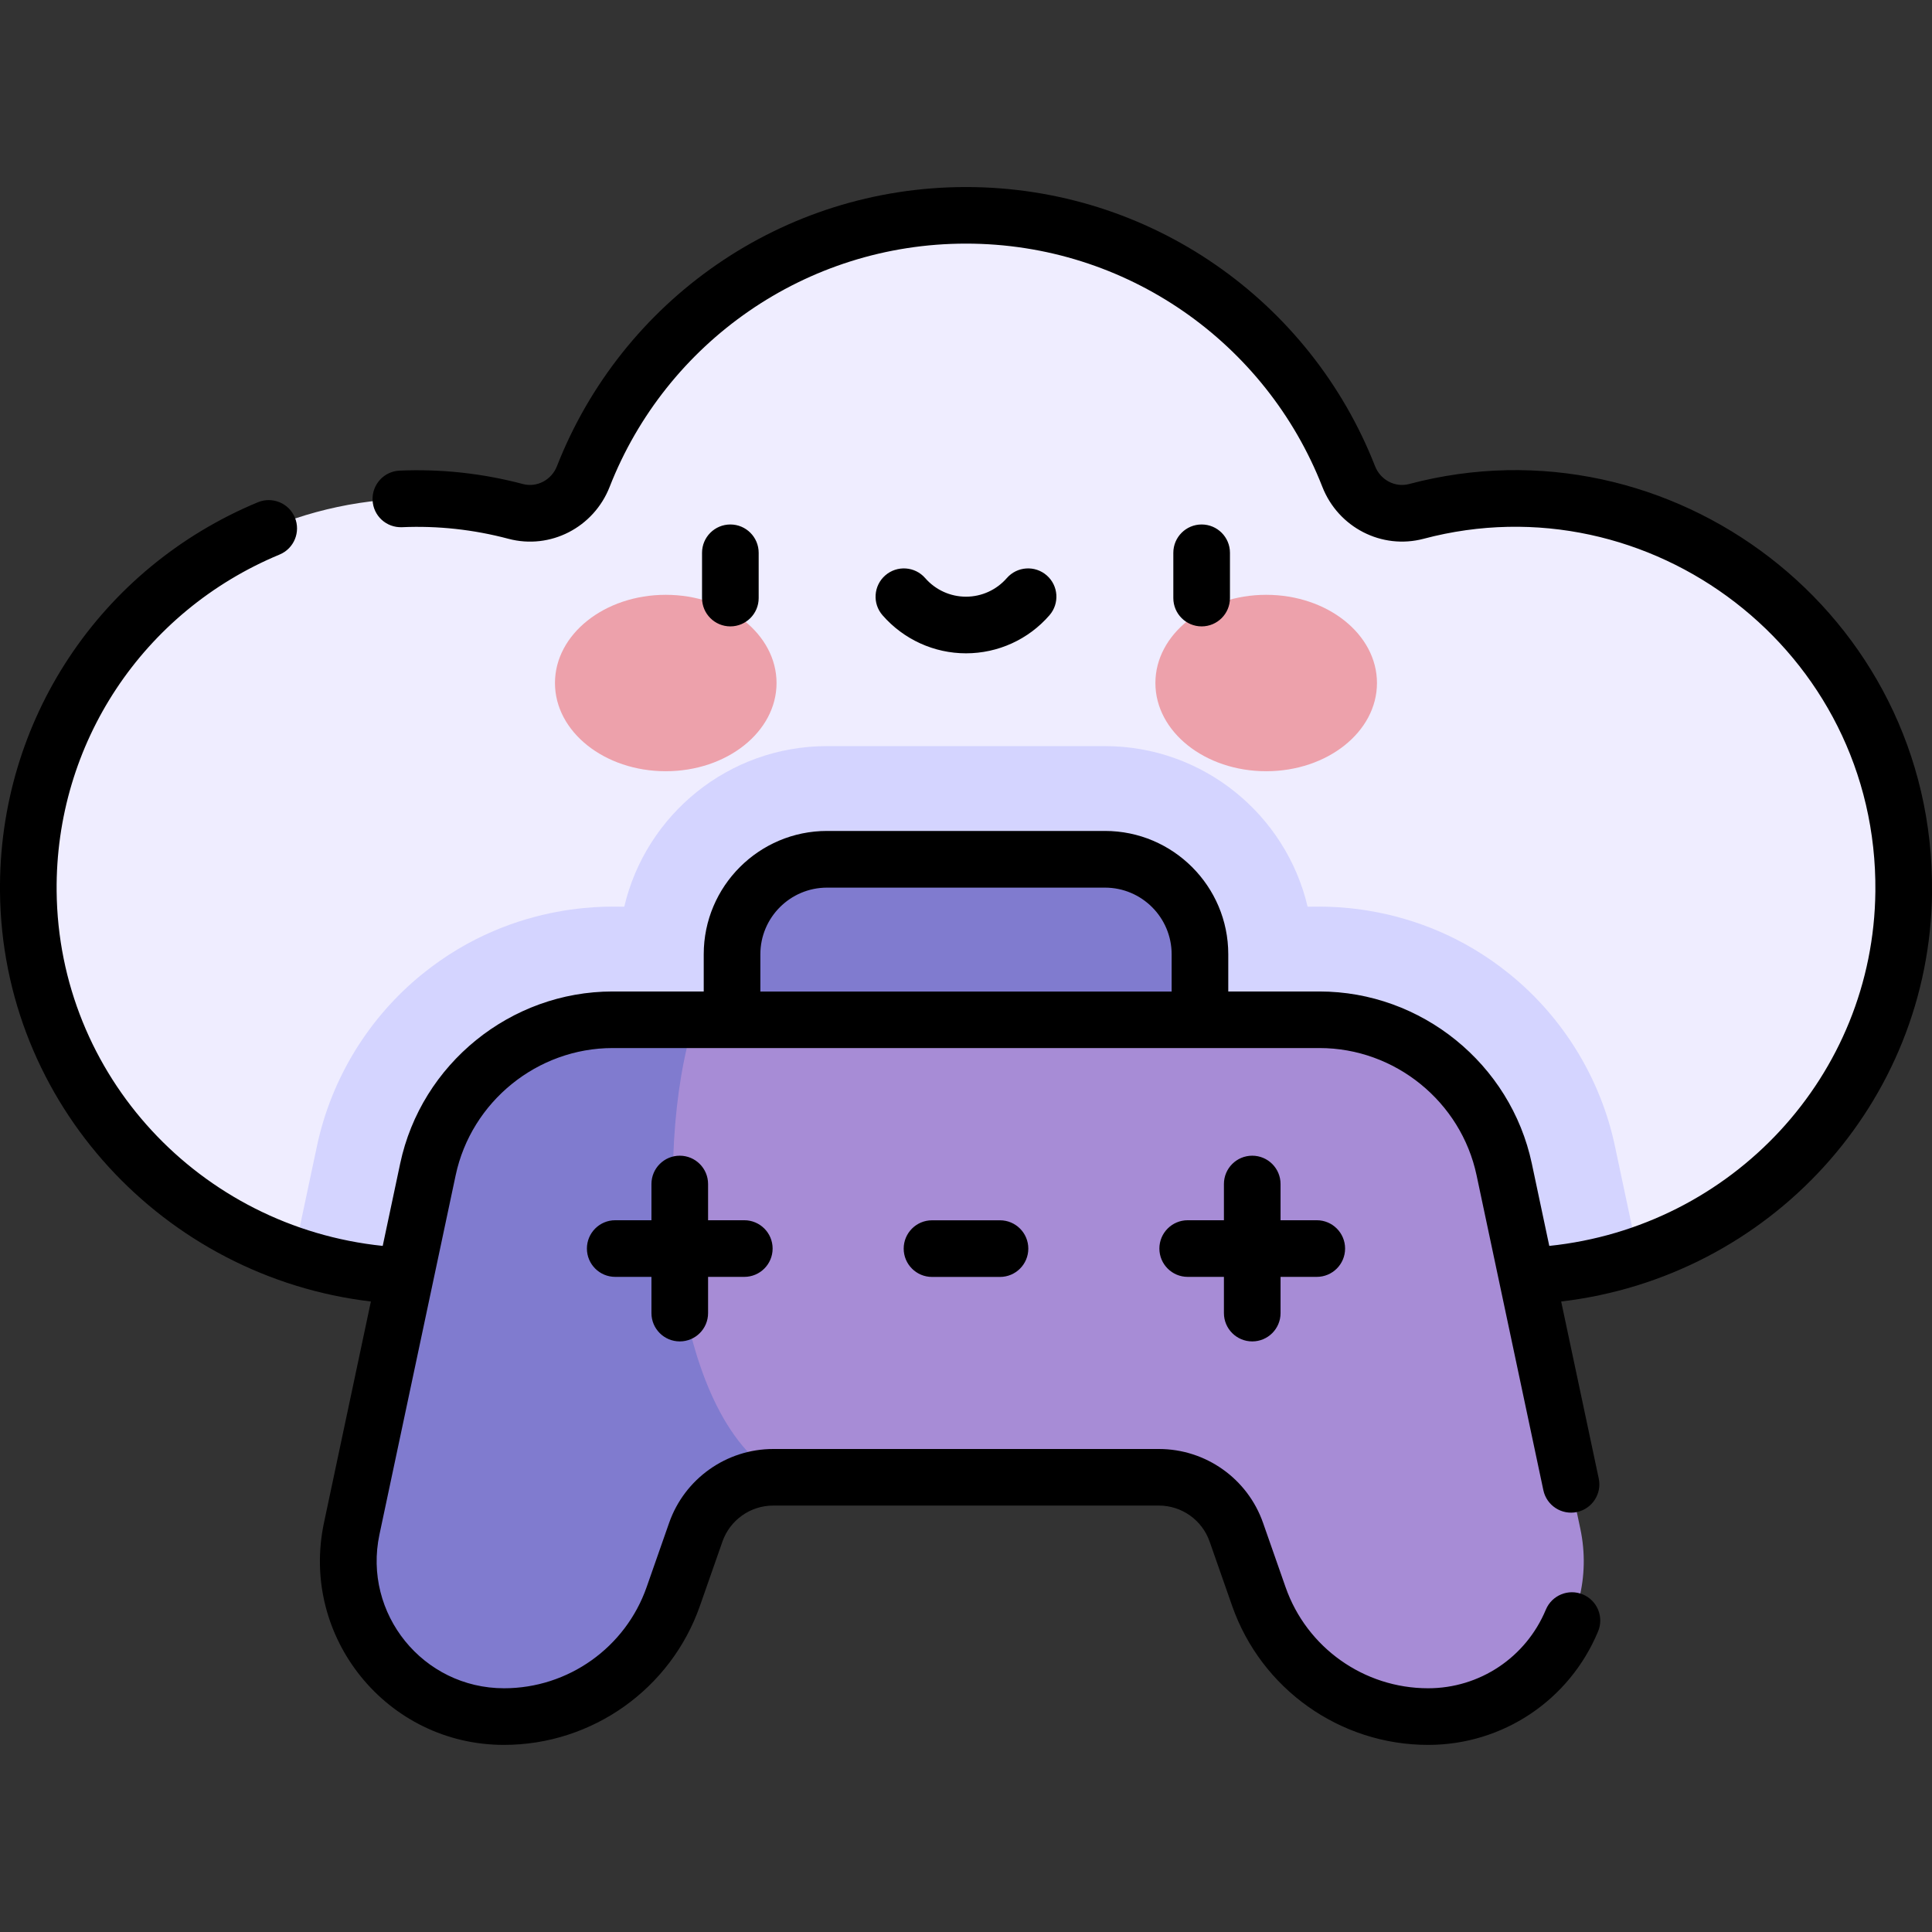<!-- Generated by IcoMoon.io -->
<svg version="1.1" xmlns="http://www.w3.org/2000/svg" width="32" height="32" viewBox="0 0 32 32">
<rect x="0" y="0" width="32" height="32" fill="#333333" stroke="none"/>
<title>online-game</title>
<path fill="#efedff" d="M25.024 21.139c3.54 0 6.471-2.829 6.507-6.368 0.044-4.345-4.080-7.359-8.072-6.3-0.466 0.124-0.945-0.13-1.121-0.578-0.991-2.532-3.455-4.326-6.339-4.326s-5.348 1.793-6.339 4.326c-0.176 0.449-0.655 0.702-1.121 0.578-3.988-1.058-8.113 1.949-8.072 6.295 0.034 3.542 2.965 6.373 6.507 6.373z"></path>
<path fill="#d4d4ff" d="M6.976 21.139h18.048c0.736 0 1.445-0.123 2.108-0.348l-0.384-1.809c-0.237-1.118-0.857-2.13-1.745-2.849-1.57-1.272-3.252-1.101-3.345-1.116-0.358-1.522-1.727-2.659-3.357-2.659h-4.604c-1.63 0-2.999 1.136-3.357 2.659-0.093 0.015-1.775-0.156-3.345 1.116-0.888 0.719-1.508 1.731-1.745 2.849l-0.384 1.809c0.663 0.226 1.372 0.348 2.108 0.348z"></path>
<path fill="#807bcf" d="M18.302 14.233h-4.604c-0.869 0-1.573 0.704-1.573 1.573v2.438h7.75v-2.438c0-0.869-0.704-1.573-1.573-1.573z"></path>
<path fill="#a78cd6" d="M23.653 28.433c1.639 0 2.862-1.51 2.522-3.113l-1.262-5.949c-0.306-1.445-1.582-2.479-3.060-2.479h-11.708c-1.477 0-2.753 1.034-3.060 2.479l-1.262 5.949c-0.34 1.604 0.883 3.113 2.522 3.113 1.262 0 2.387-0.798 2.804-1.989l0.373-1.065c0.191-0.545 0.705-0.91 1.282-0.91h6.389c0.577 0 1.091 0.365 1.282 0.91l0.373 1.065c0.417 1.191 1.542 1.989 2.804 1.989z"></path>
<path fill="#807bcf" d="M10.146 16.891c-1.477 0-2.753 1.034-3.060 2.479l-1.262 5.949c-0.34 1.604 0.883 3.113 2.522 3.113 1.262 0 2.387-0.798 2.804-1.989l0.373-1.065c0.191-0.545 0.705-0.91 1.282-0.91h0.114c-1.834-0.982-2.131-5.339-1.416-7.578z"></path>
<path fill="#eda1ab" d="M12.862 11.313c0 0.807-0.821 1.461-1.835 1.461s-1.835-0.654-1.835-1.461c0-0.807 0.821-1.461 1.835-1.461s1.835 0.654 1.835 1.461z"></path>
<path fill="#eda1ab" d="M22.807 11.313c0 0.807-0.821 1.461-1.835 1.461s-1.835-0.654-1.835-1.461c0-0.807 0.821-1.461 1.835-1.461s1.835 0.654 1.835 1.461z"></path>
<path fill="#000" d="M20.741 22.218c0.259 0 0.469-0.21 0.469-0.469v-0.6h0.6c0.259 0 0.469-0.21 0.469-0.469s-0.21-0.469-0.469-0.469h-0.6v-0.6c0-0.259-0.21-0.469-0.469-0.469s-0.469 0.21-0.469 0.469v0.6h-0.6c-0.259 0-0.469 0.21-0.469 0.469s0.21 0.469 0.469 0.469h0.6v0.6c0 0.259 0.21 0.469 0.469 0.469zM15.437 20.212c-0.259 0-0.469 0.21-0.469 0.469s0.21 0.469 0.469 0.469h1.126c0.259 0 0.469-0.21 0.469-0.469s-0.21-0.469-0.469-0.469zM32 14.775c0.047-4.613-4.324-7.908-8.661-6.758-0.231 0.061-0.474-0.066-0.564-0.296-1.072-2.739-3.725-4.623-6.775-4.623-3.049 0-5.702 1.883-6.775 4.623-0.090 0.23-0.333 0.357-0.564 0.296-0.668-0.177-1.355-0.252-2.042-0.222-0.259 0.011-0.459 0.23-0.448 0.489s0.228 0.459 0.489 0.448c0.592-0.026 1.184 0.039 1.761 0.192 0.692 0.184 1.413-0.186 1.677-0.861 0.933-2.384 3.243-4.028 5.902-4.028 2.661 0 4.97 1.645 5.902 4.028 0.264 0.674 0.985 1.044 1.677 0.861 3.744-0.994 7.524 1.854 7.483 5.842-0.031 3.049-2.373 5.556-5.401 5.87l-0.289-1.363c-0.35-1.652-1.83-2.851-3.518-2.851h-1.51v-0.617c0-1.126-0.916-2.042-2.042-2.042h-4.604c-1.126 0-2.042 0.916-2.042 2.042v0.617h-1.51c-1.688 0-3.168 1.199-3.518 2.851l-0.289 1.363c-3.030-0.314-5.372-2.824-5.401-5.875-0.023-2.445 1.426-4.634 3.693-5.576 0.239-0.099 0.352-0.374 0.253-0.613s-0.374-0.352-0.613-0.253c-2.621 1.090-4.298 3.622-4.271 6.451 0.033 3.514 2.722 6.382 6.143 6.787l-0.777 3.665c-0.402 1.897 1.046 3.679 2.981 3.679 1.459 0 2.764-0.925 3.246-2.303l0.373-1.065c0.125-0.356 0.462-0.596 0.84-0.596h6.389c0.378 0 0.715 0.239 0.84 0.596l0.373 1.065c0.482 1.377 1.787 2.303 3.246 2.303 1.235 0 2.34-0.738 2.815-1.879 0.1-0.239-0.013-0.513-0.252-0.613s-0.513 0.013-0.613 0.252c-0.33 0.791-1.095 1.302-1.95 1.302-1.062 0-2.011-0.673-2.361-1.675l-0.373-1.065c-0.256-0.732-0.949-1.223-1.724-1.223h-6.389c-0.775 0-1.468 0.492-1.724 1.223l-0.373 1.065c-0.351 1.002-1.3 1.675-2.361 1.675-1.343 0-2.342-1.237-2.064-2.547l1.262-5.949c0.259-1.221 1.353-2.108 2.601-2.108h11.708c1.248 0 2.342 0.886 2.601 2.108l1.106 5.216c0.054 0.253 0.303 0.415 0.556 0.361s0.415-0.303 0.361-0.556l-0.622-2.931c3.451-0.406 6.107-3.287 6.143-6.782zM19.406 16.423h-6.812v-0.617c0-0.609 0.495-1.104 1.104-1.104h4.604c0.609 0 1.104 0.495 1.104 1.104zM12.097 10.375c0.259 0 0.469-0.21 0.469-0.469v-0.75c0-0.259-0.21-0.469-0.469-0.469s-0.469 0.21-0.469 0.469v0.75c0 0.259 0.21 0.469 0.469 0.469zM20.372 9.906v-0.75c0-0.259-0.21-0.469-0.469-0.469s-0.469 0.21-0.469 0.469v0.75c0 0.259 0.21 0.469 0.469 0.469s0.469-0.21 0.469-0.469zM11.259 22.218c0.259 0 0.469-0.21 0.469-0.469v-0.6h0.6c0.259 0 0.469-0.21 0.469-0.469s-0.21-0.469-0.469-0.469h-0.6v-0.6c0-0.259-0.21-0.469-0.469-0.469s-0.469 0.21-0.469 0.469v0.6h-0.6c-0.259 0-0.469 0.21-0.469 0.469s0.21 0.469 0.469 0.469h0.6v0.6c0 0.259 0.21 0.469 0.469 0.469zM16 10.821c0.53 0 1.034-0.229 1.382-0.63 0.17-0.195 0.15-0.491-0.045-0.661s-0.491-0.15-0.661 0.045c-0.171 0.196-0.417 0.308-0.676 0.308s-0.505-0.112-0.676-0.308c-0.17-0.195-0.466-0.215-0.661-0.045s-0.216 0.466-0.045 0.661c0.349 0.4 0.853 0.63 1.382 0.63z"></path>
</svg>
